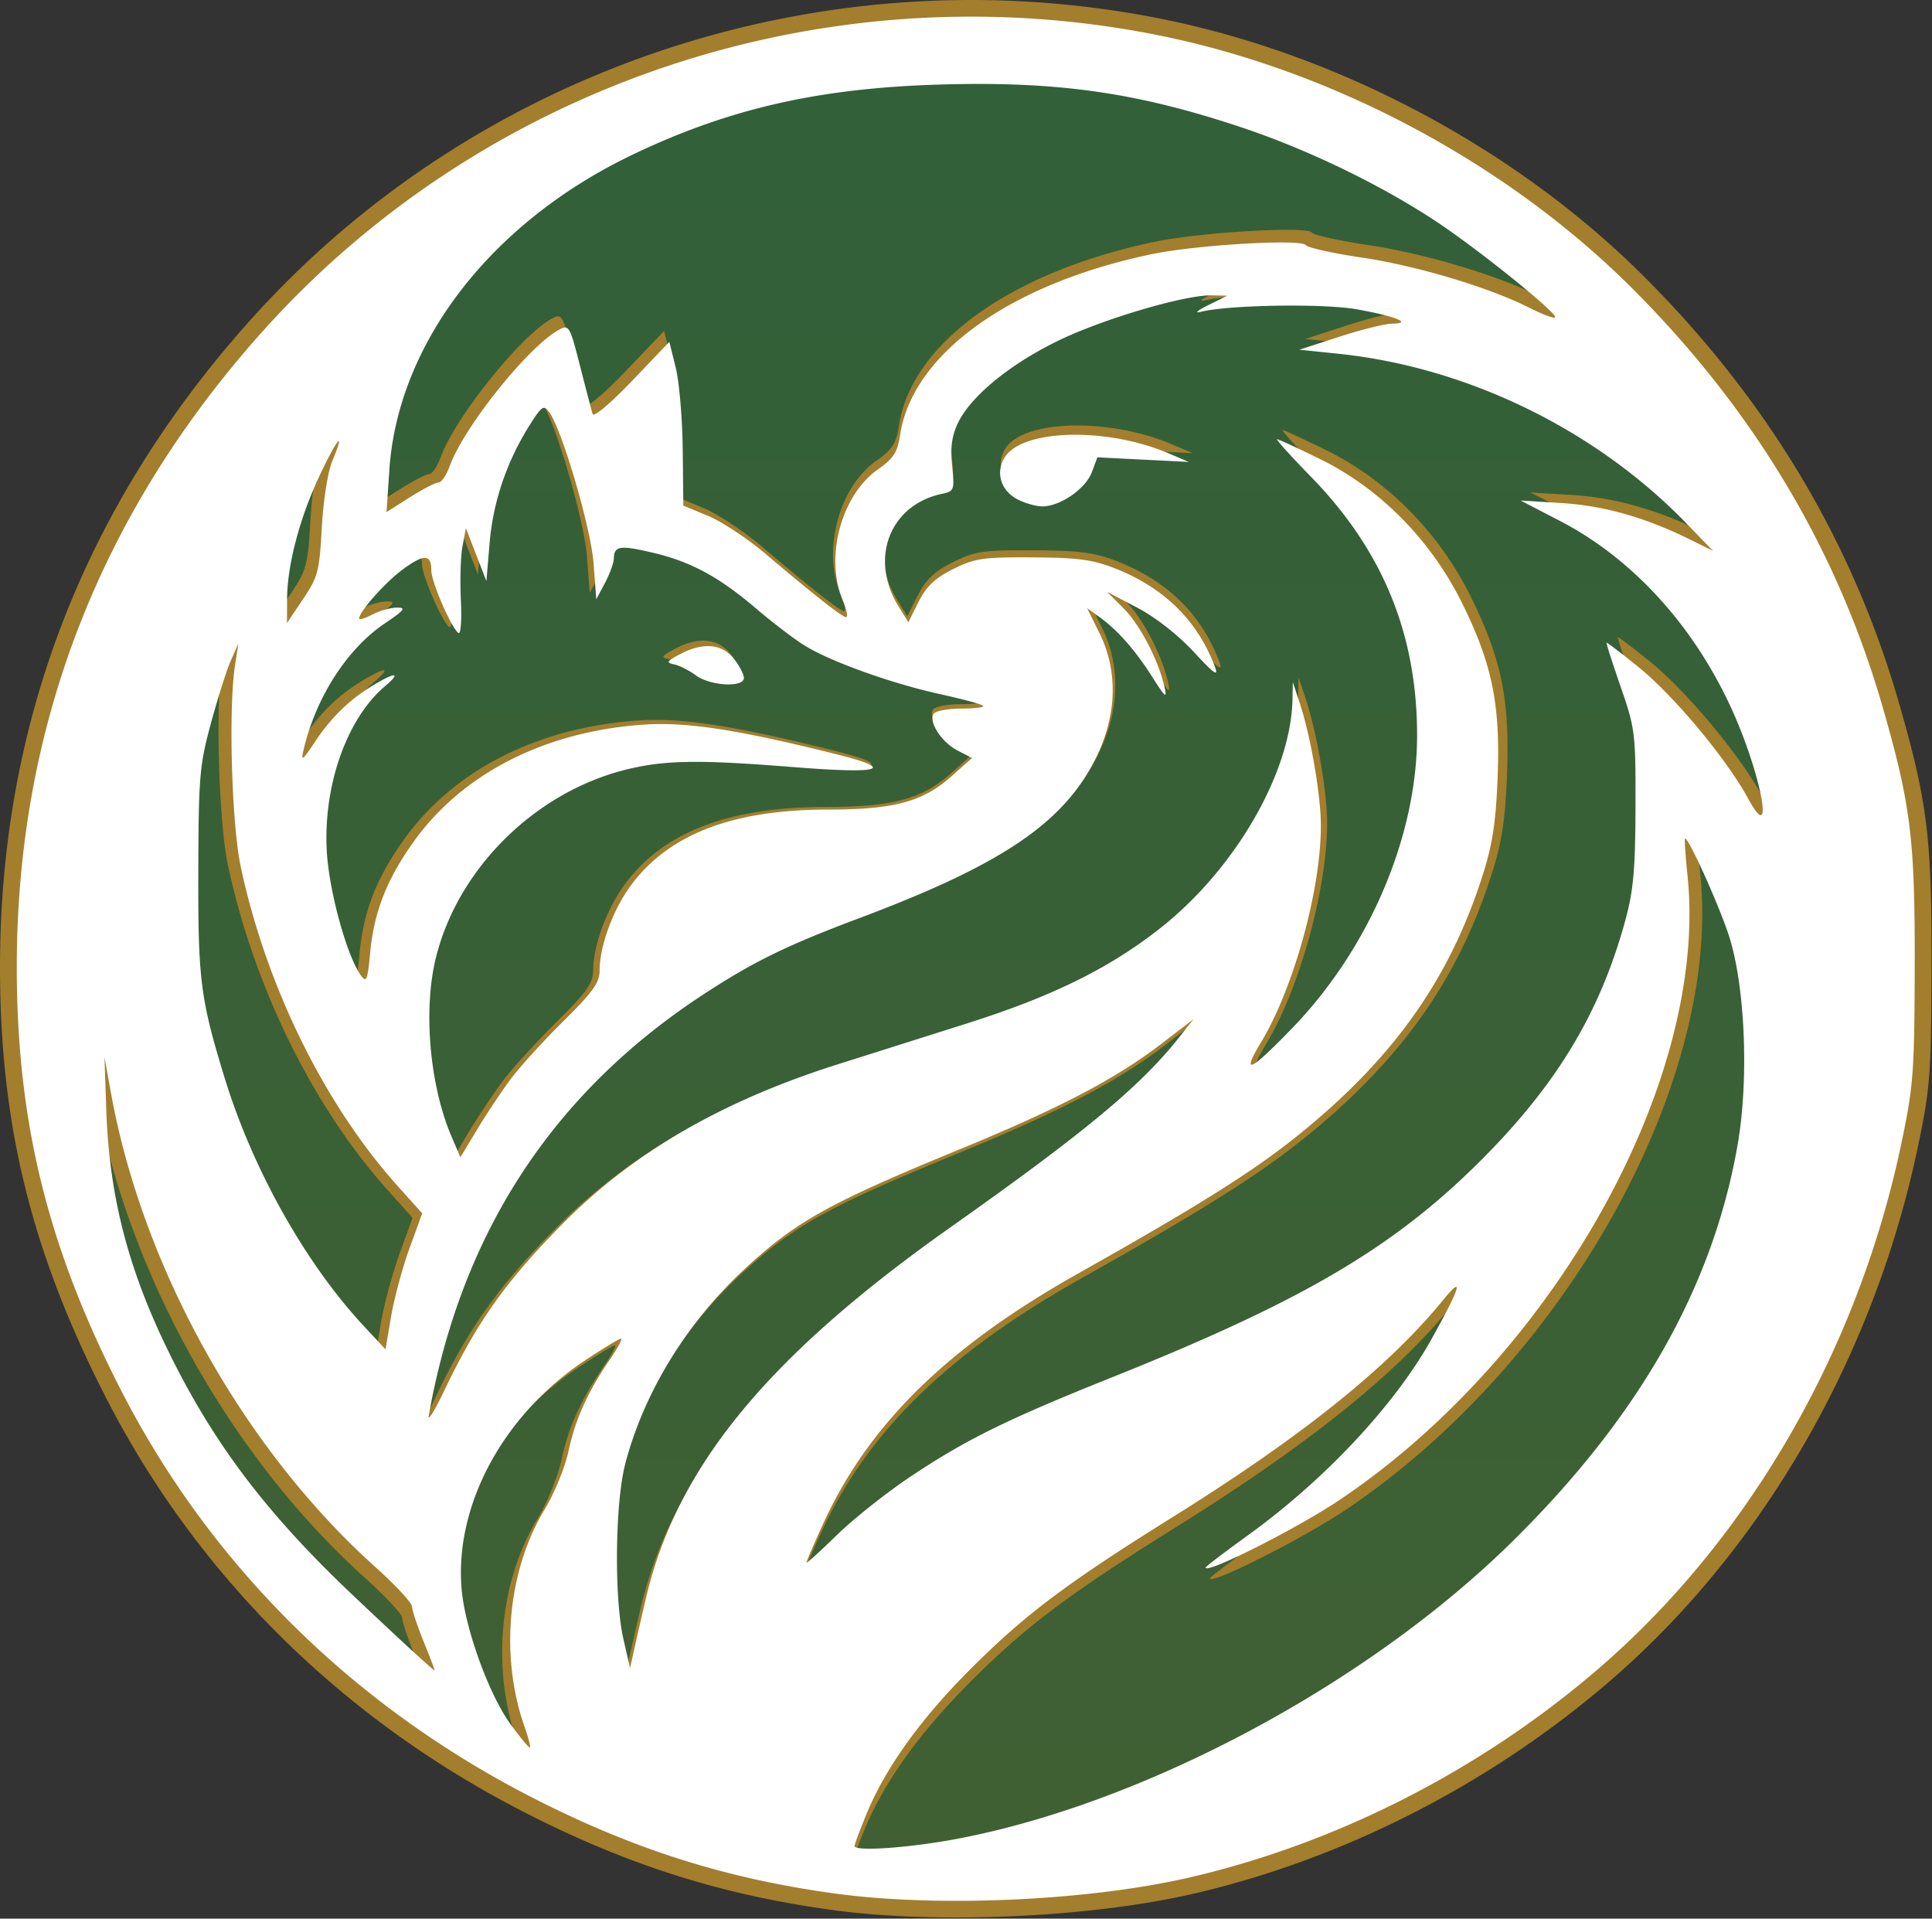 <svg xmlns="http://www.w3.org/2000/svg" xml:space="preserve"
     style="fill-rule:evenodd;clip-rule:evenodd;stroke-linejoin:round;stroke-miterlimit:2" viewBox="0 0 1146 1138"><rect x="0" y="0" width="1146" height="1138" fill="#333333" stroke="none"/><ellipse cx="572.854" cy="568.66" rx="562.899" ry="558.778"/>
    <clipPath id="a"><ellipse cx="572.854" cy="568.66" rx="562.899" ry="558.778"/></clipPath>
    <g clip-path="url(#a)"><path d="M-56.024-55.614h1257.76v1248.55H-56.024z" style="fill:url(#b)"/></g>
    <path d="M494.237 1132.95c-66.737-9.057-123.755-27.277-185.715-59.346-106.846-55.302-191.698-139.637-245.179-243.687C18.842 743.339.109 667.779 0 574.43c-.169-145.097 49.854-274.599 148.59-384.683C283.3 39.555 490.378-28.784 689.372 11.28c105.65 21.271 210.936 77.653 286.495 153.423 73.416 73.62 123.587 157.895 150.905 253.484 16.603 58.096 19.113 78.626 18.927 154.791-.157 64.397-.771 72.539-8.105 107.421-26.356 125.348-93.054 240.312-184.792 318.511-70.438 60.045-155.813 103.482-243.874 124.079-60.894 14.243-151.987 18.47-214.691 9.961Zm74.461-33.253c113.063-21.743 247.12-93.623 333.834-178.998 76.902-75.713 121.34-153.938 136.291-239.916 7.002-40.265 4.405-97.72-5.764-127.528-6.791-19.906-23.744-57.213-26-57.213-.452 0 .224 10.125 1.501 22.5 12.692 122.996-80.082 289.465-209.961 376.741-25.57 17.182-80.961 45.144-80.961 40.87 0-.573 11.431-9.289 25.403-19.368 46.714-33.701 89.163-79.128 111.318-119.126 17.361-31.344 19.464-38.65 6.592-22.904-33.118 40.513-85.088 82.208-163.189 130.924-64.45 40.202-89.575 59.134-122.9 92.608-29.937 30.07-50.915 59.514-62.214 87.32-3.822 9.406-6.948 17.781-6.948 18.611 0 3.507 33.906 1.073 62.998-4.521Zm-262.13-67.277c-15.087-42.747-10.292-94.558 12.168-131.492 5.786-9.515 12.235-25.327 14.331-35.138 4.092-19.151 11.62-35.787 25.103-55.47 4.648-6.786 7.585-12.339 6.525-12.339-1.06 0-10.872 5.947-21.806 13.216-49.181 32.695-78.64 87.253-74.383 137.754 2.013 23.882 16.582 64.085 29.723 82.017 5.558 7.585 10.688 13.791 11.4 13.791.712 0-.665-5.553-3.061-12.339Zm-60.914-51.475c-3.88-9.55-7.055-19.128-7.055-21.285 0-2.158-9.969-12.881-22.154-23.83C136.863 864.322 76.03 755.311 56.89 649.915l-3.954-21.775 1.097 31.936c1.823 53.039 13.707 98.048 39.511 149.641 26.66 53.305 58.173 94.617 108.764 142.586 26.564 25.187 48.932 45.783 49.878 45.925.288.044-2.652-7.734-6.532-17.283Zm134.109-26.167c18.576-79.246 73.381-145.998 184.002-224.11 80.509-56.85 114.408-84.97 137.478-114.041l9.137-11.514-19.511 14.944c-27.676 21.197-61.529 38.9-121.752 63.668-79.116 32.539-98.626 43.399-129.778 72.241-34.934 32.342-60.717 74.411-72.016 117.5-6.182 23.58-6.784 81.242-1.105 105.969l4 17.42 2.563-11.613c1.41-6.388 4.552-20.096 6.982-30.464Zm159.169-73.142c33.771-22.609 58.404-34.767 122.092-60.262 114.404-45.798 168.943-77.694 221.057-129.281 46.82-46.346 73.397-90.071 88.769-146.045 5.045-18.371 6.183-30.823 6.295-68.878.132-44.658-.212-47.461-8.915-72.581-4.979-14.371-8.831-26.37-8.561-26.663.27-.294 8.873 6.238 19.116 14.516 21.558 17.42 53.324 55.511 66.414 79.637 16.814 30.991 7.352-17.19-11.116-56.599-23.175-49.456-59.607-88.903-102.697-111.198l-23.584-12.202 24.677 1.508c25.295 1.546 50.406 8.628 76.937 21.698l14.516 7.151-15.968-16.494c-54.893-56.7-132.419-94.454-210.486-102.503l-23.227-2.395 24.102-7.826c13.256-4.305 27.627-7.866 31.936-7.915 12.791-.144 1.732-4.588-21.655-8.703-20.216-3.556-77.339-2.608-93.899 1.559-4.04 1.016-2.109-.733 4.355-3.946l11.613-5.771-9.118-.235c-16.09-.415-65.567 14.146-92.695 27.28-29.346 14.208-53.116 33.701-60.774 49.839-3.682 7.76-4.639 14.829-3.5 25.864 1.509 14.619 1.278 15.248-6.174 16.84-31.468 6.721-43.977 39.106-26.21 67.854l5.951 9.629 6.259-12.398c4.704-9.321 9.862-14.201 20.774-19.657 13.053-6.526 17.884-7.239 47.904-7.07 27.327.154 36.367 1.359 49.799 6.635 29.673 11.657 49.81 31.474 60.331 59.375 2.399 6.362-.382 4.408-12.764-8.966-9.514-10.277-23.118-20.923-34.098-26.683l-18.267-9.583 9.89 9.84c9.962 9.91 21.198 31.462 24.807 47.582 1.647 7.358.526 6.457-7.231-5.807-10.326-16.326-20.995-28.448-32.012-36.373l-7.45-5.358 7.45 15.052c11.296 22.827 10.579 49.476-2.02 75.068-19.37 39.348-56.46 64.509-142.952 96.976-44.011 16.521-63.936 26.277-94.356 46.2-90.921 59.544-145.938 143.981-165.558 254.086-.711 3.992 3.697-3.193 9.796-15.968 19.393-40.616 36.972-65.334 70.895-99.686 42.705-43.246 96.499-74.393 166.797-96.577a61856.6 61856.6 0 0 0 78.126-24.727c51.129-16.224 85.668-33.304 116.251-57.488 45.187-35.732 78.703-93.893 79.537-138.024l.194-10.278 4.305 13.065c6.463 19.616 12.511 54.548 12.625 72.927.239 38.518-16.223 98.393-36.153 131.489-12.285 20.401-6.559 17.739 19.132-8.896 46.379-48.081 75.187-115.827 75.117-176.649-.066-61.062-20.835-111.577-64.095-155.927-12.137-12.443-21.331-22.623-20.431-22.623.9 0 12.79 5.5 26.423 12.222 35.909 17.707 66.507 48.794 85.181 86.544 18.347 37.088 23.292 61.438 21.51 105.914-1.093 27.274-3.12 40.197-9.334 59.517-20.078 62.424-54.085 110.111-111.345 156.141-27.105 21.788-59.687 42.253-132.519 83.236-79.174 44.552-126.687 91.256-154.154 151.528-5.434 11.924-9.88 22.268-9.88 22.987 0 .718 8.165-6.668 18.145-16.414 9.98-9.747 29.834-25.546 44.12-35.11Zm64.79-590.464c-9.933-5.39-13.057-16.446-7.181-25.414 11.115-16.964 61.874-17.996 99.175-2.017l11.76 5.039-27.581-1.392-27.581-1.393-3.322 8.911c-3.788 10.158-19.314 20.839-30.065 20.683-3.992-.055-10.834-2.046-15.205-4.417ZM237.051 743.467l7.681-21.126-14.903-16.616c-44.142-49.216-79.155-120.398-94.572-192.264-5.537-25.812-7.553-95.774-3.513-121.937l2.018-13.065-4.524 10.162c-2.488 5.589-7.891 22.573-12.006 37.742-6.916 25.497-7.495 32.299-7.655 90.001-.181 65.036 1.29 76.557 15.825 124.018 16.912 55.221 48.79 112.1 84.036 149.943l13.149 14.118 3.391-19.925c1.865-10.958 6.848-29.431 11.073-41.051Zm60.822-101.805c5.509-7.437 19.903-23.288 31.986-35.224 17.944-17.726 21.968-23.347 21.968-30.683 0-14.749 8.081-36.723 18.899-51.385 22.756-30.844 61.506-45.748 118.943-45.748 39.72 0 57.196-4.681 74.367-19.919l12.626-11.204-8.729-4.514c-9.6-4.964-17.585-17.161-14.501-22.151 1.081-1.749 8.639-3.181 16.795-3.181 8.155 0 14.071-.758 13.145-1.683-.927-.927-12.576-4.075-25.888-6.998-29.721-6.525-66.97-19.938-82.37-29.661-6.331-3.998-19.351-13.96-28.931-22.138-22.33-19.059-39.471-28.298-62.45-33.659-19.732-4.603-23.128-4.081-23.318 3.584-.066 2.7-2.478 9.331-5.358 14.737l-5.236 9.827-1.639-21.663c-1.617-21.38-19.005-80.673-26.774-91.298-3.312-4.528-4.473-3.756-11.803 7.851-13.738 21.755-22.065 46.205-24.158 70.939l-1.966 23.226-6.179-15.968-6.178-15.968-2.065 10.863c-1.135 5.975-1.575 20.56-.976 32.412.598 11.851-.044 20.847-1.432 19.991-4.08-2.522-16.38-30.771-16.411-37.691-.044-9.934-4.159-10.19-16.786-1.042-10.649 7.714-26.791 25.793-26.791 30.006 0 .952 3.593-.143 7.984-2.434 4.391-2.291 11.071-4.173 14.844-4.183 5.73-.011 4.547 1.538-7.178 9.418-22.992 15.452-41.975 45.044-49.278 76.818-1.557 6.774-.444 5.961 6.783-4.962 9.957-15.048 21.091-25.861 35.555-34.533 13.586-8.144 16.873-7.733 6.755.845-23.173 19.647-37.463 60.749-34.928 100.463 1.54 24.132 12.257 62.684 20.596 74.089 3.257 4.453 3.99 2.629 5.518-13.731 2.297-24.606 10.004-44.319 26.196-67.01 29.378-41.169 79.041-66.542 138.446-70.733 25.99-1.834 56.39 2.791 116.13 17.668 37.571 9.356 28.21 12.219-25.805 7.894-55.385-4.435-76.154-4.198-98.736 1.125-55.932 13.184-103.429 59.821-116.683 114.57-7.576 31.296-3.573 76.517 9.482 107.119l5.445 12.763 10.033-16.661c5.518-9.163 14.541-22.746 20.05-30.183h.001Zm112.019-244.097c-3.992-2.964-9.871-5.928-13.065-6.587-5.025-1.037-4.556-1.862 3.485-6.132 13.814-7.337 25.451-6.368 32.595 2.715 3.31 4.207 6.018 9.433 6.018 11.613 0 5.951-20.371 4.822-29.033-1.609Zm-225.755-89.222c.903-16.387 3.606-33.59 6.287-40.005 8.51-20.368 2.873-13.768-7.871 9.215-11.993 25.653-19.333 53.789-19.396 74.343l-.044 14.082 9.719-14.442c8.963-13.319 9.843-16.68 11.304-43.193h.001Zm314.343 43.632c-10.795-25.835-.673-63.248 21.279-78.658 9.577-6.723 11.855-10.274 13.522-21.081 7.535-48.858 66.587-91.146 152.107-108.927 26.824-5.577 90.126-9.261 92.762-5.399 1.049 1.537 16.279 4.922 33.844 7.52 33.116 4.9 76.788 17.991 101.177 30.328 7.744 3.917 14.679 6.521 15.413 5.788 2.127-2.127-47.606-42.148-73.041-58.777-33.757-22.069-76.818-42.787-116.346-55.976-63.734-21.266-112.001-28.032-183.757-25.759-72.591 2.3-126.808 14.853-184.742 42.774-84.741 40.841-140.648 113.565-145.776 189.626l-1.727 25.621 14.077-8.928c7.743-4.91 15.519-8.927 17.28-8.927 1.762 0 4.798-4.41 6.747-9.8 8.615-23.825 47.785-72.66 66.173-82.501 5.827-3.118 6.422-2.076 12.558 22.014 3.542 13.907 6.959 26.94 7.593 28.961.653 2.08 10.95-6.582 23.727-19.959l22.574-23.634 3.858 15.604c2.122 8.583 4.021 30.826 4.221 49.429l.362 33.824 14.917 6.183c8.205 3.401 23.743 13.656 34.53 22.79 30.164 25.541 46.412 38.294 48.846 38.339 1.219.022.239-4.691-2.178-10.475Z"
          style="fill:#a37e2c;fill-rule:nonzero"/>
    <path d="M495.603 1123.14c-65.577-8.899-121.604-26.802-182.487-58.314-104.99-54.341-188.367-137.21-240.919-239.452C28.47 740.301 10.062 666.053 9.956 574.326 9.789 431.751 58.943 304.5 155.963 196.329 288.332 48.747 491.811-18.405 687.347 20.963 791.161 41.864 894.618 97.267 968.864 171.72c72.14 72.341 121.438 155.151 148.282 249.078 16.314 57.088 18.781 77.26 18.598 152.102-.154 63.278-.758 71.279-7.964 105.554-25.898 123.17-91.437 236.136-181.58 312.976-69.215 59.001-153.106 101.683-239.637 121.923-59.836 13.996-149.345 18.148-210.96 9.787Zm73.167-32.675c111.098-21.365 242.825-91.995 328.033-175.887 75.565-74.397 119.231-151.263 133.922-235.747 6.88-39.565 4.329-96.021-5.663-125.311-6.673-19.56-23.332-56.219-25.548-56.219-.445 0 .22 9.949 1.474 22.109 12.472 120.859-78.69 284.435-206.312 370.194-25.126 16.883-79.554 44.359-79.554 40.16 0-.563 11.233-9.127 24.962-19.032 45.901-33.115 87.613-77.752 109.383-117.055 17.059-30.8 19.126-37.979 6.477-22.507-32.542 39.809-83.609 80.78-160.352 128.649-63.331 39.504-88.019 58.107-120.765 90.998-29.417 29.549-50.03 58.481-61.132 85.804-3.756 9.242-6.828 17.471-6.828 18.287 0 3.446 33.317 1.054 61.903-4.443Zm-257.574-66.108c-14.825-42.003-10.114-92.914 11.956-129.206 5.686-9.35 12.023-24.888 14.082-34.528 4.021-18.818 11.418-35.164 24.667-54.506 4.567-6.668 7.453-12.124 6.412-12.124-1.042 0-10.684 5.844-21.427 12.986-48.327 32.127-77.274 85.736-73.091 135.36 1.978 23.467 16.294 62.972 29.206 80.592 5.461 7.453 10.502 13.551 11.202 13.551.7 0-.653-5.456-3.007-12.125Zm-59.856-50.58c-3.813-9.383-6.932-18.795-6.932-20.915 0-2.12-9.796-12.657-21.77-23.416C144.44 859.181 84.664 752.065 65.857 648.5l-3.886-21.397 1.079 31.381c1.79 52.117 13.468 96.345 38.823 147.041 26.197 52.378 57.163 92.973 106.875 140.108 26.102 24.75 48.081 44.987 49.011 45.127.282.043-2.606-7.6-6.419-16.983Zm131.779-25.712c18.253-77.869 72.105-143.461 180.804-220.215 79.11-55.862 112.42-83.494 135.089-112.06l8.978-11.313-19.172 14.684c-27.195 20.828-60.46 38.224-119.636 62.562-77.741 31.973-96.912 42.645-127.522 70.985-34.327 31.78-59.663 73.118-70.765 115.458-6.075 23.17-6.666 79.83-1.087 104.128l3.931 17.117 2.519-11.412c1.385-6.276 4.472-19.746 6.861-29.934Zm156.403-71.871c33.184-22.216 57.389-34.163 119.97-59.215 112.415-45.002 166.007-76.344 217.215-127.034 46.007-45.541 72.122-88.506 87.226-143.507 4.958-18.052 6.076-30.288 6.187-67.681.129-43.882-.21-46.636-8.761-71.32-4.892-14.121-8.678-25.911-8.412-26.2.265-.289 8.718 6.13 18.784 14.264 21.183 17.118 52.397 54.546 65.259 78.253 16.523 30.453 7.225-16.891-10.922-55.615-22.773-48.596-58.571-87.358-100.912-109.265l-23.175-11.991 24.249 1.482c24.855 1.519 49.529 8.478 75.599 21.321l14.264 7.027-15.69-16.207c-53.94-55.715-130.118-92.813-206.829-100.723l-22.822-2.353 23.683-7.69c13.025-4.23 27.147-7.729 31.381-7.777 12.568-.142 1.701-4.509-21.279-8.552-19.865-3.494-75.996-2.563-92.268 1.532-3.97.999-2.072-.72 4.279-3.877l11.411-5.671-8.959-.231c-15.81-.408-64.427 13.9-91.084 26.806-28.836 13.961-52.193 33.115-59.718 48.973-3.618 7.625-4.558 14.571-3.438 25.415 1.482 14.364 1.255 14.983-6.068 16.547-30.92 6.604-43.213 38.426-25.754 66.674l5.847 9.463 6.15-12.184c4.623-9.158 9.691-13.953 20.414-19.315 12.826-6.413 17.573-7.113 47.072-6.947 26.851.151 35.734 1.335 48.933 6.52 29.157 11.454 48.944 30.927 59.283 58.343 2.357 6.251-.376 4.332-12.542-8.81-9.35-10.099-22.717-20.559-33.506-26.219l-17.95-9.417 9.719 9.669c9.788 9.738 20.829 30.915 24.375 46.755 1.619 7.231.517 6.345-7.105-5.706-10.147-16.042-20.63-27.953-31.456-35.741l-7.32-5.265 7.32 14.791c11.1 22.43 10.396 48.616-1.984 73.764-19.034 38.663-55.48 63.387-140.469 95.29-43.245 16.234-62.824 25.82-92.716 45.397-89.341 58.51-143.402 141.479-162.681 249.671-.698 3.923 3.633-3.138 9.626-15.691 19.056-39.91 36.33-64.199 69.663-97.953 41.963-42.495 94.822-73.101 163.898-94.9a61228.55 61228.55 0 0 0 76.769-24.296c50.241-15.942 84.179-32.725 114.23-56.489 44.403-35.111 77.336-92.262 78.155-135.626l.191-10.099 4.23 12.838c6.351 19.274 12.294 53.6 12.406 71.66.235 37.848-15.941 96.682-35.524 129.203-12.072 20.047-6.446 17.431 18.799-8.741 45.573-47.246 73.88-113.815 73.811-173.579-.065-60.001-20.473-109.638-62.981-153.217-11.926-12.227-20.96-22.231-20.076-22.231.884 0 12.568 5.405 25.964 12.01 35.285 17.399 65.351 47.947 83.701 85.04 18.028 36.444 22.887 60.371 21.136 104.073-1.074 26.801-3.066 39.499-9.172 58.483-19.729 61.339-53.145 108.198-109.41 153.428-26.634 21.409-58.65 41.519-130.216 81.789-77.798 43.778-124.486 89.67-151.475 148.895-5.34 11.717-9.709 21.881-9.709 22.587 0 .706 8.024-6.551 17.831-16.128 9.806-9.577 29.315-25.102 43.353-34.5Zm63.663-580.203c-9.76-5.296-12.83-16.16-7.056-24.972 10.922-16.67 60.799-17.684 97.452-1.982l11.556 4.951-27.102-1.368-27.101-1.368-3.265 8.756c-3.723 9.981-18.979 20.477-29.543 20.324-3.922-.054-10.646-2.01-14.941-4.341ZM242.886 740.427l7.548-20.76-14.644-16.327c-43.375-48.361-77.78-118.306-92.929-188.923-5.441-25.363-7.421-94.109-3.451-119.818l1.982-12.837-4.445 9.985c-2.445 5.491-7.753 22.18-11.797 37.086-6.796 25.053-7.365 31.738-7.522 88.437-.178 63.906 1.267 75.227 15.55 121.863 16.618 54.261 47.942 110.152 82.575 147.337l12.921 13.872 3.332-19.578c1.833-10.768 6.729-28.92 10.88-40.337Zm59.765-100.037c5.414-7.307 19.558-22.883 31.43-34.611 17.633-17.419 21.587-22.941 21.587-30.15 0-14.493 7.941-36.085 18.571-50.493 22.36-30.308 60.436-44.952 116.876-44.952 39.029 0 56.202-4.6 73.074-19.573l12.406-11.009-8.576-4.436c-9.434-4.878-17.28-16.863-14.249-21.767 1.062-1.718 8.488-3.124 16.502-3.124s13.827-.745 12.917-1.655c-.91-.91-12.357-4.004-25.438-6.876-29.205-6.411-65.806-19.591-80.938-29.146-6.222-3.928-19.015-13.717-28.429-21.752-21.942-18.729-38.785-27.807-61.364-33.075-19.389-4.523-22.727-4.01-22.914 3.522-.064 2.653-2.434 9.169-5.264 14.48l-5.145 9.657-1.61-21.287c-1.589-21.008-18.676-79.271-26.309-89.711-3.254-4.449-4.395-3.691-11.598 7.715-13.5 21.377-21.682 45.402-23.739 69.706l-1.931 22.822-6.071-15.69-6.072-15.691-2.028 10.674c-1.116 5.871-1.548 20.203-.96 31.849.588 11.646-.043 20.485-1.407 19.644-4.009-2.478-16.095-30.237-16.125-37.036-.043-9.762-4.087-10.013-16.495-1.025-10.464 7.581-26.325 25.345-26.325 29.485 0 .936 3.53-.14 7.845-2.391 4.315-2.251 10.879-4.101 14.586-4.11 5.631-.011 4.468 1.51-7.054 9.254-22.592 15.184-41.245 44.261-48.421 75.483-1.53 6.656-.437 5.857 6.665-4.876 9.785-14.787 20.724-25.412 34.937-33.932 13.35-8.003 16.58-7.6 6.638.83-22.77 19.306-36.812 59.692-34.321 98.717 1.513 23.713 12.044 61.594 20.238 72.801 3.2 4.376 3.921 2.583 5.422-13.493 2.258-24.178 9.83-43.548 25.741-65.845 28.867-40.453 77.668-65.386 136.04-69.504 25.539-1.801 55.41 2.743 114.112 17.362 36.917 9.193 27.72 12.006-25.356 7.756-54.423-4.358-74.831-4.125-97.021 1.105-54.96 12.956-101.631 58.782-114.655 112.579-7.444 30.752-3.511 75.188 9.317 105.258l5.35 12.542 9.859-16.372c5.422-9.004 14.288-22.351 19.702-29.658v-.001Zm110.073-239.855c-3.923-2.912-9.7-5.825-12.838-6.472-4.938-1.019-4.477-1.83 3.425-6.026 13.574-7.209 25.008-6.257 32.028 2.668 3.252 4.134 5.913 9.269 5.913 11.411 0 5.848-20.016 4.738-28.528-1.581Zm-221.832-87.671c.887-16.102 3.544-33.007 6.178-39.31 8.362-20.014 2.823-13.529-7.735 9.055-11.784 25.207-18.996 52.854-19.058 73.051l-.043 13.837 9.55-14.191c8.807-13.087 9.671-16.39 11.107-42.442h.001Zm308.881 42.874c-10.608-25.387-.662-62.149 20.909-77.292 9.411-6.606 11.649-10.095 13.286-20.715 7.405-48.008 65.43-89.561 149.464-107.033 26.358-5.481 88.56-9.101 91.151-5.305 1.031 1.51 15.996 4.836 33.255 7.389 32.541 4.815 75.454 17.678 99.419 29.801 7.609 3.848 14.424 6.408 15.145 5.687 2.09-2.09-46.779-41.416-71.772-57.755-33.17-21.686-75.483-42.043-114.324-55.003C673.68 54.615 626.251 47.966 555.743 50.2c-71.33 2.26-124.605 14.595-181.532 42.031-83.268 40.131-138.204 111.591-143.242 186.33l-1.697 25.176 13.832-8.772c7.608-4.825 15.249-8.772 16.98-8.772 1.731 0 4.714-4.334 6.629-9.63 8.466-23.411 46.955-71.397 65.023-81.067 5.726-3.065 6.311-2.04 12.34 21.631 3.48 13.666 6.838 26.472 7.461 28.458.642 2.043 10.76-6.468 23.315-19.613l22.181-23.223 3.791 15.333c2.086 8.434 3.952 30.29 4.148 48.57l.355 33.236 14.659 6.076c8.062 3.342 23.33 13.419 33.929 22.393 29.64 25.098 45.606 37.63 47.997 37.674 1.198.022.235-4.61-2.139-10.293Z"
          style="fill:#fff;fill-rule:nonzero"/>
    <defs><linearGradient id="b" x1="0" x2="1" y1="0" y2="0" gradientTransform="rotate(90 281.486 291.368) scale(1117.56)" gradientUnits="userSpaceOnUse"><stop offset="0" style="stop-color:#316039;stop-opacity:1"/><stop
            offset="1" style="stop-color:#406033;stop-opacity:1"/></linearGradient></defs></svg>